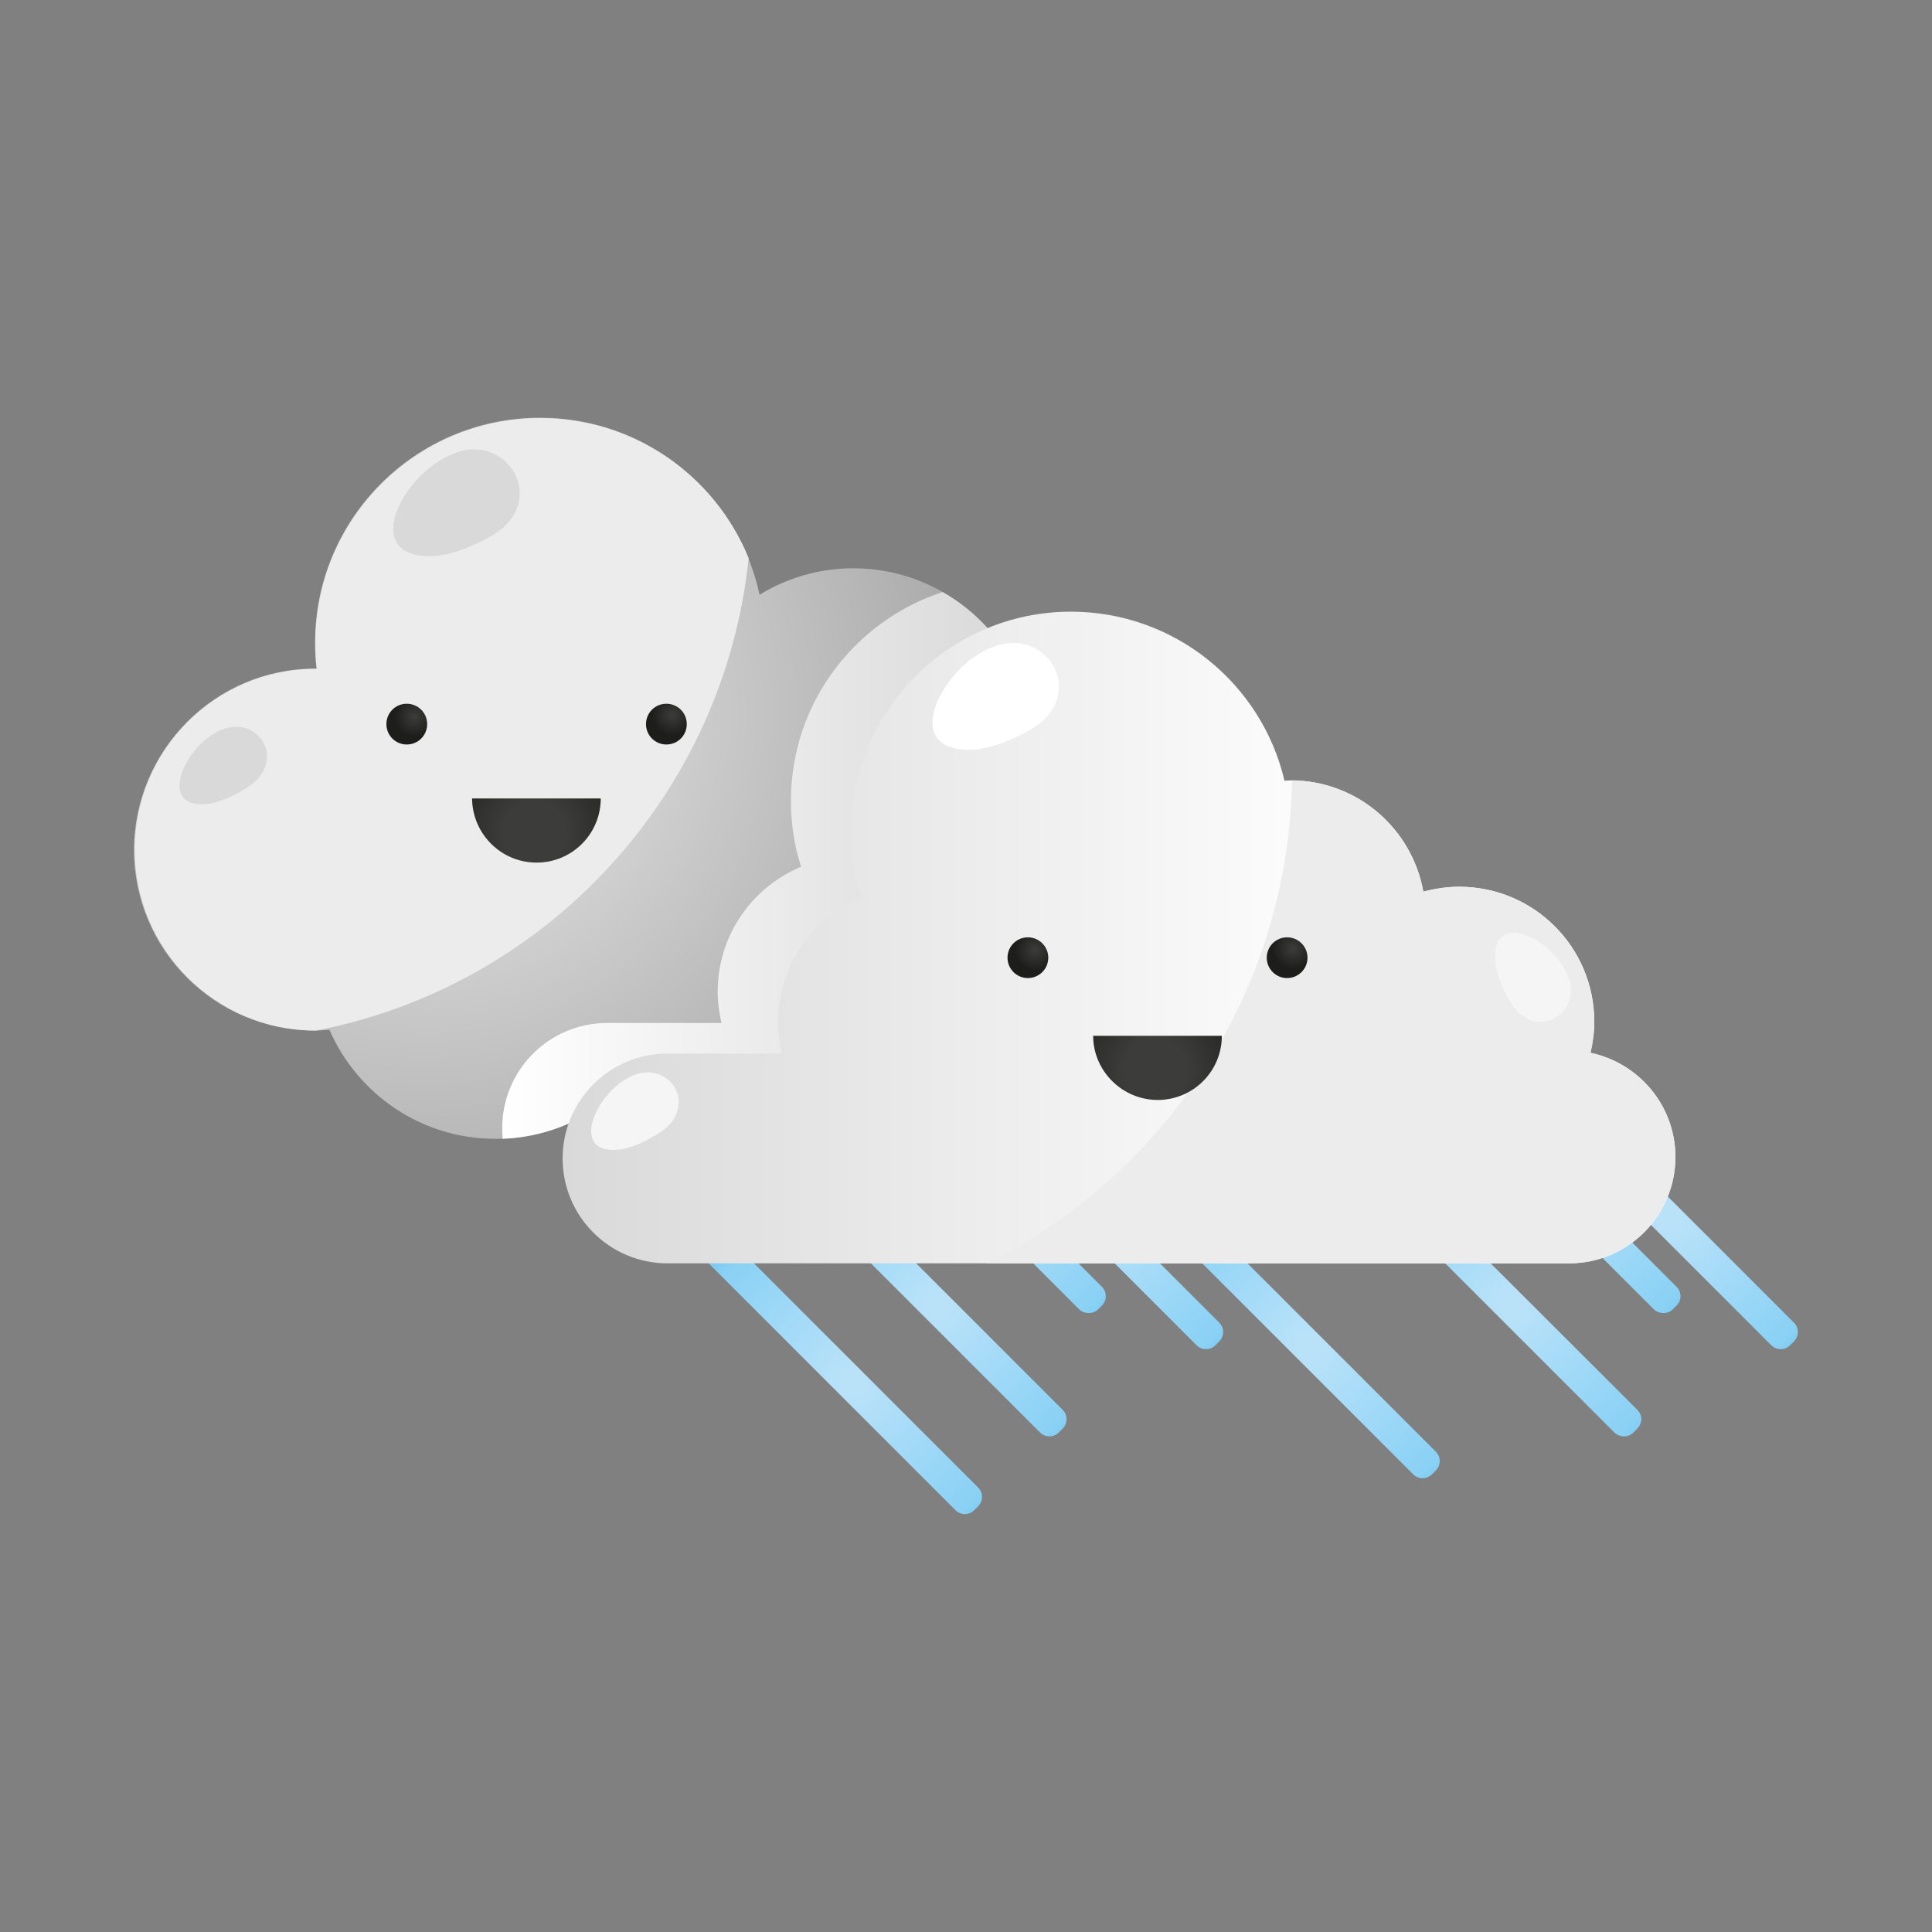 <?xml version="1.0" encoding="utf-8"?>
<!-- Generator: Adobe Illustrator 23.0.5, SVG Export Plug-In . SVG Version: 6.00 Build 0)  -->
<svg version="1.1" id="Layer_1" xmlns="http://www.w3.org/2000/svg" xmlns:xlink="http://www.w3.org/1999/xlink" x="0px" y="0px"
	 viewBox="0 0 512 512" style="enable-background:new 0 0 512 512;" xml:space="preserve">
<rect x="0" y="0" width="512" height="512" fill="#808080" stroke="none"/>
<style type="text/css">
	.st0{fill:url(#XMLID_2_);}
	.st1{fill:url(#XMLID_3_);}
	.st2{fill:url(#XMLID_4_);}
	.st3{fill:url(#XMLID_5_);}
	.st4{fill:url(#XMLID_6_);}
	.st5{fill:url(#XMLID_7_);}
	.st6{fill:url(#XMLID_8_);}
	.st7{fill:url(#XMLID_9_);}
	.st8{fill:url(#XMLID_10_);}
	.st9{fill:#ECECEC;}
	.st10{fill:#D9D9D9;}
	.st11{fill:url(#XMLID_11_);}
	.st12{fill:url(#XMLID_12_);}
	.st13{fill:#F5F5F5;}
	.st14{fill:#FFFFFF;}
	.st15{fill:url(#XMLID_13_);}
	.st16{fill:url(#XMLID_14_);}
	.st17{fill:url(#XMLID_15_);}
	.st18{fill:url(#XMLID_16_);}
	.st19{fill:url(#XMLID_17_);}
	.st20{fill:url(#XMLID_18_);}
</style>
<g id="XMLID_1711_">
	
		<radialGradient id="XMLID_2_" cx="4131.69" cy="-1332.661" r="69.159" gradientTransform="matrix(-0.707 0.707 0.707 0.707 4305.595 -1656.475)" gradientUnits="userSpaceOnUse">
		<stop  offset="4.281480e-02" style="stop-color:#B9E2F9"/>
		<stop  offset="0.649" style="stop-color:#89D1F5"/>
		<stop  offset="1" style="stop-color:#34A7DF"/>
	</radialGradient>
	<path id="XMLID_1746_" class="st0" d="M474.4,356.5l1-1c1.4-1.4,1.4-3.6,0-5l-65.8-65.8c-1.4-1.4-3.6-1.4-5,0l-1,1
		c-1.4,1.4-1.4,3.6,0,5l65.8,65.8C470.8,357.9,473,357.9,474.4,356.5z"/>
	
		<radialGradient id="XMLID_3_" cx="4146.91" cy="-1361.36" r="69.159" gradientTransform="matrix(-0.707 0.707 0.707 0.707 4305.595 -1656.475)" gradientUnits="userSpaceOnUse">
		<stop  offset="4.281480e-02" style="stop-color:#B9E2F9"/>
		<stop  offset="0.649" style="stop-color:#89D1F5"/>
		<stop  offset="1" style="stop-color:#34A7DF"/>
	</radialGradient>
	<path id="XMLID_1743_" class="st1" d="M443.3,347l1-1c1.4-1.4,1.4-3.6,0-5l-65.8-65.8c-1.4-1.4-3.6-1.4-5,0l-1,1
		c-1.4,1.4-1.4,3.6,0,5l65.8,65.8C439.7,348.3,442,348.3,443.3,347z"/>
	
		<radialGradient id="XMLID_4_" cx="4223.004" cy="-1375.592" r="69.159" gradientTransform="matrix(-0.707 0.707 0.707 0.707 4305.595 -1656.475)" gradientUnits="userSpaceOnUse">
		<stop  offset="4.281480e-02" style="stop-color:#B9E2F9"/>
		<stop  offset="0.649" style="stop-color:#89D1F5"/>
		<stop  offset="1" style="stop-color:#34A7DF"/>
	</radialGradient>
	<path id="XMLID_1741_" class="st2" d="M379.5,390.7l1-1c1.4-1.4,1.4-3.6,0-5l-65.8-65.8c-1.4-1.4-3.6-1.4-5,0l-1,1
		c-1.4,1.4-1.4,3.6,0,5l65.8,65.8C375.9,392.1,378.1,392.1,379.5,390.7z"/>
	
		<radialGradient id="XMLID_5_" cx="4177.348" cy="-1345.627" r="69.159" gradientTransform="matrix(-0.707 0.707 0.707 0.707 4305.595 -1656.475)" gradientUnits="userSpaceOnUse">
		<stop  offset="4.281480e-02" style="stop-color:#B9E2F9"/>
		<stop  offset="0.649" style="stop-color:#89D1F5"/>
		<stop  offset="1" style="stop-color:#34A7DF"/>
	</radialGradient>
	<path id="XMLID_1740_" class="st3" d="M432.9,379.6l1-1c1.4-1.4,1.4-3.6,0-5L368,307.8c-1.4-1.4-3.6-1.4-5,0l-1,1
		c-1.4,1.4-1.4,3.6,0,5l65.8,65.8C429.3,381,431.6,381,432.9,379.6z"/>
	
		<radialGradient id="XMLID_6_" cx="4239.384" cy="-1440.355" r="69.159" gradientTransform="matrix(-0.707 0.707 0.707 0.707 4305.595 -1656.475)" gradientUnits="userSpaceOnUse">
		<stop  offset="4.281480e-02" style="stop-color:#B9E2F9"/>
		<stop  offset="0.649" style="stop-color:#89D1F5"/>
		<stop  offset="1" style="stop-color:#34A7DF"/>
	</radialGradient>
	<path id="XMLID_1738_" class="st4" d="M322.1,356.5l1-1c1.4-1.4,1.4-3.6,0-5l-65.8-65.8c-1.4-1.4-3.6-1.4-5,0l-1,1
		c-1.4,1.4-1.4,3.6,0,5l65.8,65.8C318.5,357.9,320.7,357.9,322.1,356.5z"/>
	
		<radialGradient id="XMLID_7_" cx="4254.604" cy="-1469.054" r="69.159" gradientTransform="matrix(-0.707 0.707 0.707 0.707 4305.595 -1656.475)" gradientUnits="userSpaceOnUse">
		<stop  offset="4.281480e-02" style="stop-color:#B9E2F9"/>
		<stop  offset="0.649" style="stop-color:#89D1F5"/>
		<stop  offset="1" style="stop-color:#34A7DF"/>
	</radialGradient>
	<path id="XMLID_1735_" class="st5" d="M291,347l1-1c1.4-1.4,1.4-3.6,0-5l-65.8-65.8c-1.4-1.4-3.6-1.4-5,0l-1,1
		c-1.4,1.4-1.4,3.6,0,5l65.8,65.8C287.4,348.3,289.7,348.3,291,347z"/>
	
		<radialGradient id="XMLID_8_" cx="4315.48" cy="-1454.586" r="69.159" gradientTransform="matrix(-0.707 0.707 0.707 0.707 4305.595 -1656.475)" gradientUnits="userSpaceOnUse">
		<stop  offset="4.281480e-02" style="stop-color:#B9E2F9"/>
		<stop  offset="0.649" style="stop-color:#89D1F5"/>
		<stop  offset="1" style="stop-color:#34A7DF"/>
	</radialGradient>
	<path id="XMLID_1734_" class="st6" d="M258.2,400.2l1-1c1.4-1.4,1.4-3.6,0-5l-65.8-65.8c-1.4-1.4-3.6-1.4-5,0l-1,1
		c-1.4,1.4-1.4,3.6,0,5l65.8,65.8C254.6,401.6,256.8,401.6,258.2,400.2z"/>
	
		<radialGradient id="XMLID_9_" cx="4285.042" cy="-1453.321" r="69.159" gradientTransform="matrix(-0.707 0.707 0.707 0.707 4305.595 -1656.475)" gradientUnits="userSpaceOnUse">
		<stop  offset="4.281480e-02" style="stop-color:#B9E2F9"/>
		<stop  offset="0.649" style="stop-color:#89D1F5"/>
		<stop  offset="1" style="stop-color:#34A7DF"/>
	</radialGradient>
	<path id="XMLID_1732_" class="st7" d="M280.6,379.6l1-1c1.4-1.4,1.4-3.6,0-5l-65.8-65.8c-1.4-1.4-3.6-1.4-5,0l-1,1
		c-1.4,1.4-1.4,3.6,0,5l65.8,65.8C277,381,279.3,381,280.6,379.6z"/>
	<radialGradient id="XMLID_10_" cx="112.971" cy="189.14" r="178.513" gradientUnits="userSpaceOnUse">
		<stop  offset="0" style="stop-color:#ECECEC"/>
		<stop  offset="1" style="stop-color:#9C9B9B"/>
	</radialGradient>
	<path id="XMLID_1729_" class="st8" d="M83.5,177.2c0.1,0,0.3,0,0.4,0c-0.3-2.3-0.4-4.6-0.4-6.9c0-32.9,26.7-59.6,59.6-59.6
		c28.6,0,52.4,20.1,58.2,46.9c7.2-4.4,15.7-7,24.8-7c26.5,0,47.9,21.5,47.9,47.9c0,0.9-0.1,1.9-0.1,2.8c2.3-0.4,4.6-0.7,7.1-0.7
		c20.9,0,37.8,16.9,37.8,37.8s-16.9,37.8-37.8,37.8c-5.3,0-10.4-1.1-15-3.1c-8.6,8.2-20.2,13.2-33,13.2c-1.6,0-3.1-0.1-4.7-0.2
		c-8.8,10.2-21.8,16.7-36.3,16.7c-11.8,0-22.6-4.3-31-11.4c-8.2,6.5-18.5,10.4-29.7,10.4c-19.7,0-36.6-11.9-44-28.9
		c-1.3,0.1-2.6,0.2-3.9,0.2c-26.5,0-47.9-21.5-47.9-47.9C35.6,198.7,57.1,177.2,83.5,177.2z"/>
	<path id="XMLID_1728_" class="st9" d="M198.4,147.9c-8.9-21.8-30.3-37.1-55.2-37.1c-32.9,0-59.6,26.7-59.6,59.6
		c0,2.3,0.1,4.6,0.4,6.9c-0.1,0-0.3,0-0.4,0c-26.5,0-47.9,21.5-47.9,47.9c0,26.5,21.5,47.9,47.9,47.9c0.1,0,0.2,0,0.2,0
		C144.8,261.3,191.9,210.6,198.4,147.9z"/>
	<path id="XMLID_1727_" class="st10" d="M59.8,193c7.5-2.3,14.1,5.4,9.4,12.3c-1.3,2-3.5,3.4-5.7,4.6c-2.9,1.6-6.1,3-9.1,3.2
		c-8.7,0.6-8.2-6.8-3.5-13.3C53.1,196.8,56.3,194.1,59.8,193z"/>
	<path id="XMLID_1726_" class="st10" d="M122.8,119.4c10.8-2.4,19.5,9.3,12.3,18.6c-2,2.6-5.3,4.4-8.4,5.9c-4.3,2-8.9,3.6-13.2,3.5
		c-12.4-0.2-11-10.7-3.9-19.3C113,124,117.8,120.6,122.8,119.4z"/>
	<linearGradient id="XMLID_11_" gradientUnits="userSpaceOnUse" x1="133.099" y1="229.871" x2="267.725" y2="229.871">
		<stop  offset="0" style="stop-color:#FFFFFF"/>
		<stop  offset="1" style="stop-color:#D9D9D9"/>
	</linearGradient>
	<path id="XMLID_1725_" class="st11" d="M318.9,238.5c0-20.9-16.9-37.8-37.8-37.8c-2.4,0-4.8,0.2-7.1,0.7c0.1-0.9,0.1-1.9,0.1-2.8
		c0-17.9-9.8-33.5-24.3-41.7c-23.3,7.6-40.2,29.5-40.2,55.3c0,6.1,0.9,12,2.7,17.5c-13,5.4-22.1,18.2-22.1,33.1c0,2.9,0.4,5.7,1,8.3
		h-30.3c-15.4,0-27.8,12.5-27.8,27.8l0,0c0,1,0,1.9,0.1,2.9c10.5-0.4,20.2-4.2,27.9-10.3c8.4,7.1,19.2,11.4,31,11.4
		c14.5,0,27.6-6.5,36.3-16.7c1.5,0.1,3.1,0.2,4.7,0.2c12.8,0,24.4-5,33-13.2c4.6,2,9.6,3.1,15,3.1
		C301.9,276.3,318.9,259.4,318.9,238.5z"/>
	<linearGradient id="XMLID_12_" gradientUnits="userSpaceOnUse" x1="148.995" y1="248.435" x2="362.751" y2="248.435">
		<stop  offset="0" style="stop-color:#D9D9D9"/>
		<stop  offset="1" style="stop-color:#FFFFFF"/>
	</linearGradient>
	<path id="XMLID_1724_" class="st12" d="M421.5,279c0.6-2.6,1-5.4,1-8.2c0-19.8-16-35.8-35.8-35.8c-3.3,0-6.5,0.5-9.5,1.3
		c-3-16.8-17.6-29.5-35.2-29.5c-0.5,0-1,0.1-1.6,0.1c-6-25.7-29.1-44.8-56.6-44.8c-32.1,0-58.2,26.1-58.2,58.2
		c0,6.1,0.9,12,2.7,17.5c-13,5.4-22.1,18.2-22.1,33.1c0,2.9,0.4,5.7,1,8.3h-30.3c-15.4,0-27.8,12.5-27.8,27.8l0,0
		c0,15.4,12.5,27.8,27.8,27.8h36.6h103.4h98.9c15.6,0,28.2-12.6,28.2-28.2l0,0C444,293,434.3,281.7,421.5,279z"/>
	<path id="XMLID_1723_" class="st9" d="M421.5,279c0.6-2.6,1-5.4,1-8.2c0-19.8-16-35.8-35.8-35.8c-3.3,0-6.5,0.5-9.5,1.3
		c-3-16.6-17.3-29.3-34.8-29.5c-1,56.1-33.7,104.5-80.9,128h55.4h98.9c15.6,0,28.2-12.6,28.2-28.2l0,0
		C444,293,434.3,281.7,421.5,279z"/>
	<path id="XMLID_1722_" class="st13" d="M416,260.2c1.9,7.6-6.1,13.8-12.8,8.8c-1.9-1.4-3.2-3.7-4.3-5.9c-1.5-3-2.7-6.3-2.7-9.3
		c-0.1-8.8,7.2-7.8,13.4-2.9C412.6,253.3,415.1,256.7,416,260.2z"/>
	<path id="XMLID_1721_" class="st13" d="M168.9,284.6c7.5-2.3,14.1,5.4,9.4,12.3c-1.3,2-3.5,3.4-5.7,4.6c-2.9,1.6-6.1,3-9.1,3.2
		c-8.7,0.6-8.2-6.8-3.5-13.3C162.2,288.4,165.4,285.7,168.9,284.6z"/>
	<path id="XMLID_1720_" class="st14" d="M265.7,170.7c10.8-2.4,19.5,9.3,12.3,18.6c-2,2.6-5.3,4.4-8.4,5.9c-4.3,2-8.9,3.6-13.2,3.5
		c-12.4-0.2-11-10.7-3.9-19.3C255.8,175.3,260.6,171.8,265.7,170.7z"/>
	<g id="XMLID_1717_">
		<radialGradient id="XMLID_13_" cx="274.343" cy="251.824" r="5.368" gradientUnits="userSpaceOnUse">
			<stop  offset="0" style="stop-color:#3C3C3B"/>
			<stop  offset="1" style="stop-color:#1D1D1B"/>
		</radialGradient>
		<circle id="XMLID_1719_" class="st15" cx="272.4" cy="253.8" r="5.4"/>
		<radialGradient id="XMLID_14_" cx="342.65" cy="251.4" r="5.368" gradientUnits="userSpaceOnUse">
			<stop  offset="0" style="stop-color:#3C3C3B"/>
			<stop  offset="1" style="stop-color:#1D1D1B"/>
		</radialGradient>
		<circle id="XMLID_1718_" class="st16" cx="341.1" cy="253.8" r="5.4"/>
	</g>
	<g id="XMLID_1714_">
		<radialGradient id="XMLID_15_" cx="109.854" cy="189.93" r="5.367" gradientUnits="userSpaceOnUse">
			<stop  offset="0" style="stop-color:#3C3C3B"/>
			<stop  offset="1" style="stop-color:#1D1D1B"/>
		</radialGradient>
		<path id="XMLID_1716_" class="st17" d="M113.2,191.9c0,3-2.4,5.4-5.4,5.4c-3,0-5.4-2.4-5.4-5.4c0-3,2.4-5.4,5.4-5.4
			C110.8,186.5,113.2,188.9,113.2,191.9z"/>
		<radialGradient id="XMLID_16_" cx="178.161" cy="189.506" r="5.367" gradientUnits="userSpaceOnUse">
			<stop  offset="0" style="stop-color:#3C3C3B"/>
			<stop  offset="1" style="stop-color:#1D1D1B"/>
		</radialGradient>
		<path id="XMLID_1715_" class="st18" d="M182,191.9c0,3-2.4,5.4-5.4,5.4c-3,0-5.4-2.4-5.4-5.4c0-3,2.4-5.4,5.4-5.4
			C179.6,186.5,182,188.9,182,191.9z"/>
	</g>
	
		<radialGradient id="XMLID_17_" cx="1122.557" cy="819.302" r="28.272" gradientTransform="matrix(1 0 0 1 -980.827 -598.66)" gradientUnits="userSpaceOnUse">
		<stop  offset="0.293" style="stop-color:#3C3C3B"/>
		<stop  offset="1" style="stop-color:#1D1D1B"/>
	</radialGradient>
	<path id="XMLID_1713_" class="st19" d="M142.2,228.6c9.4,0,17-7.6,17-17h-34.1C125.2,221,132.8,228.6,142.2,228.6z"/>
	
		<radialGradient id="XMLID_18_" cx="1287.078" cy="882.148" r="28.272" gradientTransform="matrix(1 0 0 1 -980.827 -598.66)" gradientUnits="userSpaceOnUse">
		<stop  offset="0.293" style="stop-color:#3C3C3B"/>
		<stop  offset="1" style="stop-color:#1D1D1B"/>
	</radialGradient>
	<path id="XMLID_1712_" class="st20" d="M306.8,291.5c9.4,0,17-7.6,17-17h-34.1C289.7,283.8,297.4,291.5,306.8,291.5z"/>
</g>
</svg>
